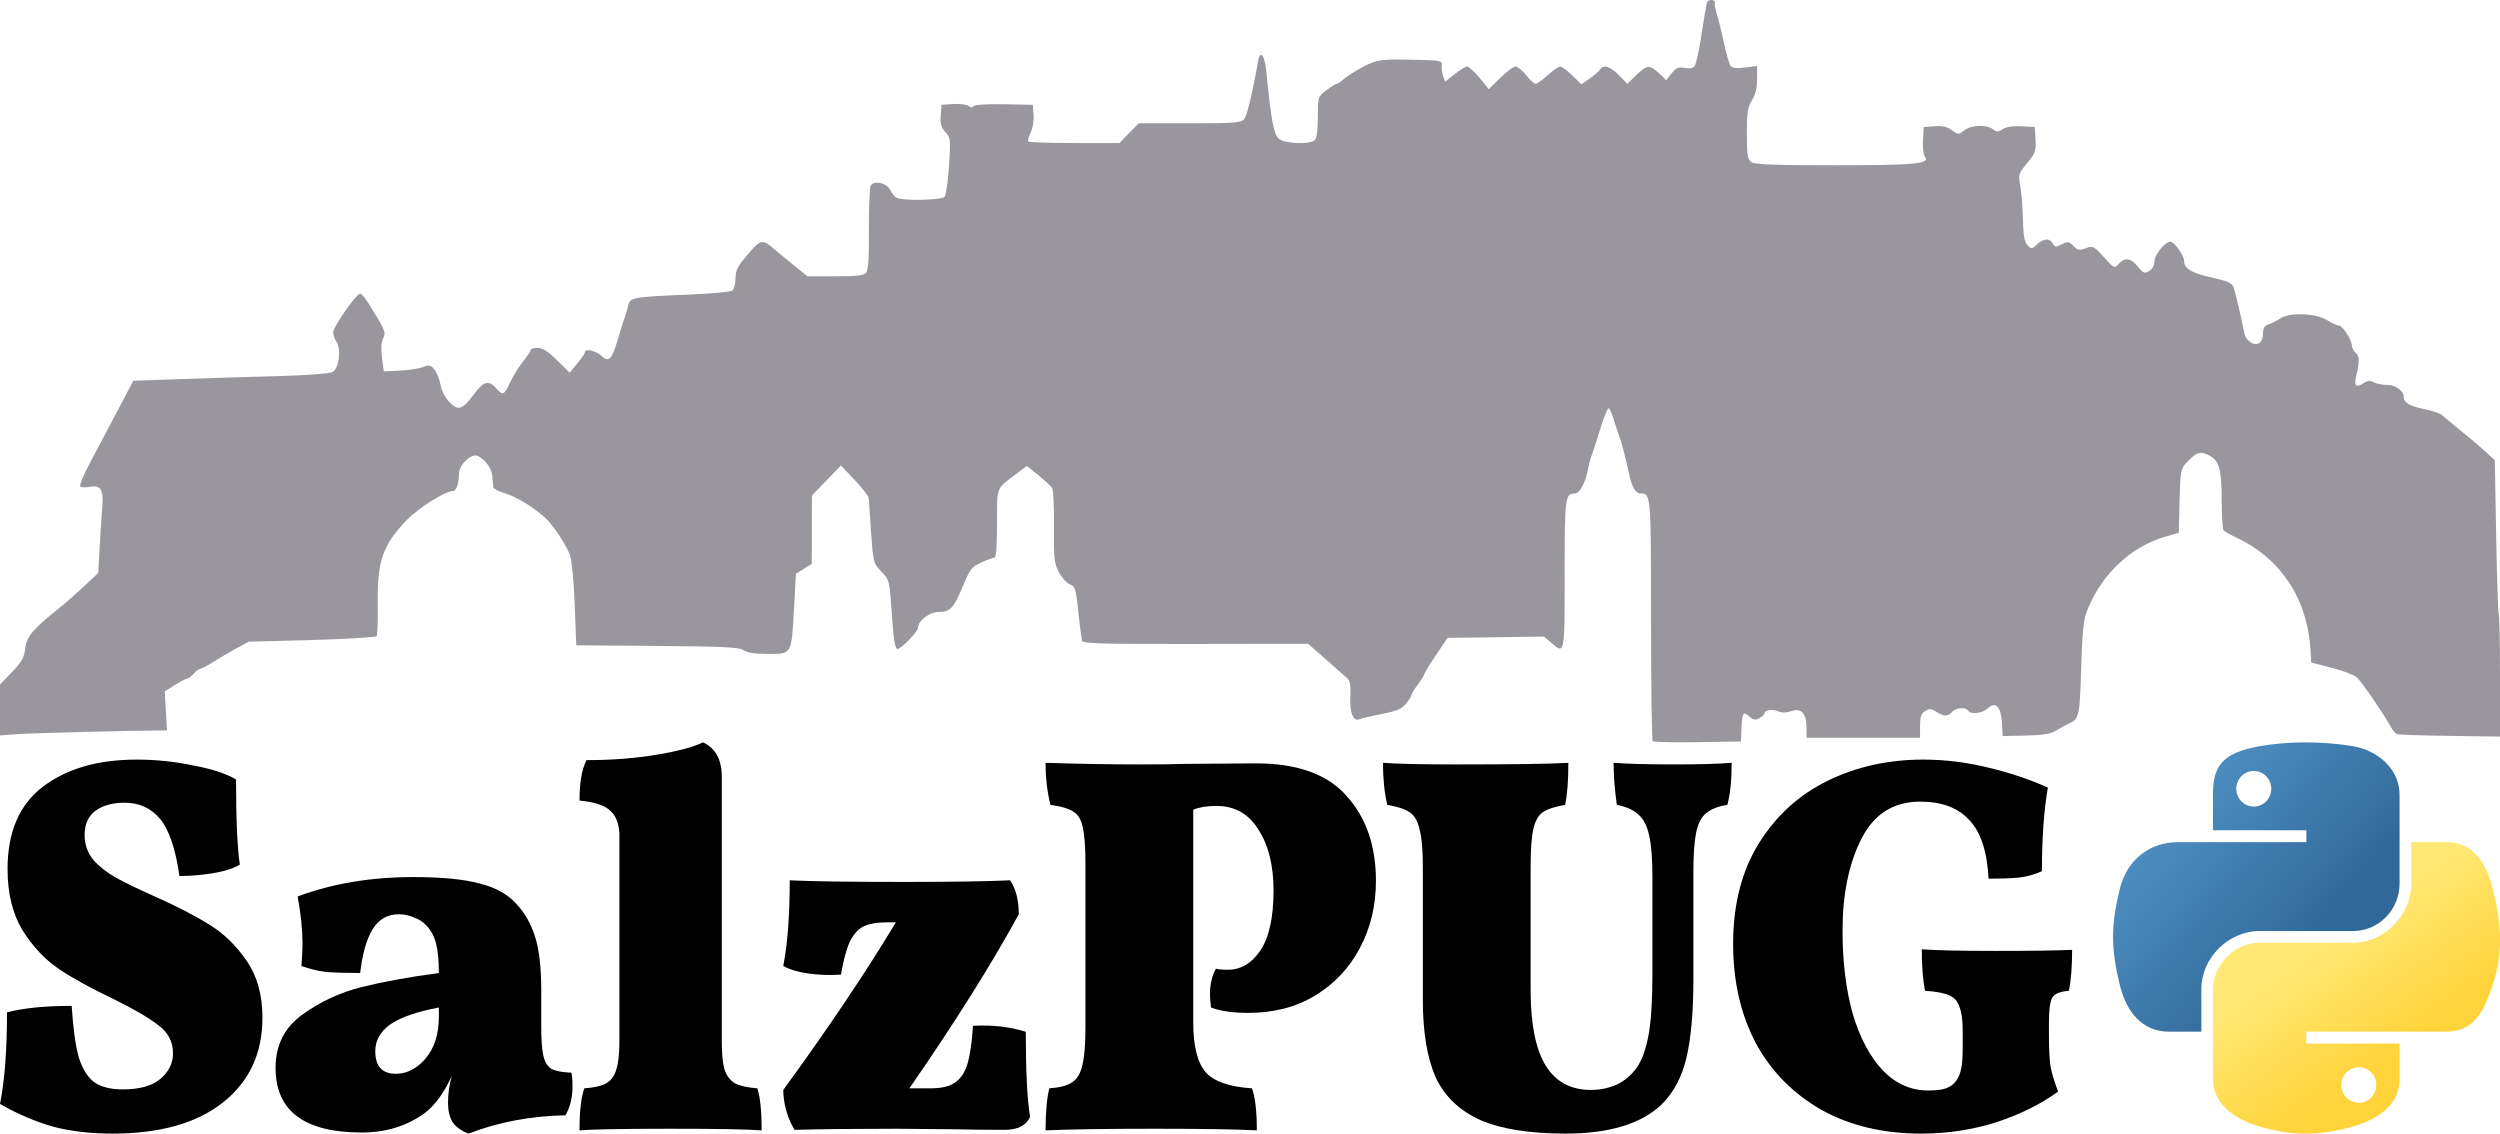 <?xml version="1.0" encoding="UTF-8" standalone="no"?>
<!-- Created with Inkscape (http://www.inkscape.org/) -->

<svg
   xmlns:dc="http://purl.org/dc/elements/1.1/"
   xmlns:cc="http://creativecommons.org/ns#"
   xmlns:rdf="http://www.w3.org/1999/02/22-rdf-syntax-ns#"
   xmlns:svg="http://www.w3.org/2000/svg"
   xmlns="http://www.w3.org/2000/svg"
   xmlns:xlink="http://www.w3.org/1999/xlink"
   version="1.1"
   width="1222.183"
   height="554.184"
   id="svg2">
  <defs
     id="defs4">
    <linearGradient
       x1="150.961"
       y1="192.352"
       x2="112.031"
       y2="137.273"
       id="linearGradient1475"
       xlink:href="#linearGradient4671"
       gradientUnits="userSpaceOnUse"
       gradientTransform="matrix(0.563,0,0,0.568,128,125.894)" />
    <linearGradient
       id="linearGradient4671">
      <stop
         id="stop4673"
         style="stop-color:#ffd43b;stop-opacity:1"
         offset="0" />
      <stop
         id="stop4675"
         style="stop-color:#ffe873;stop-opacity:1"
         offset="1" />
    </linearGradient>
    <linearGradient
       x1="26.649"
       y1="20.604"
       x2="135.665"
       y2="114.398"
       id="linearGradient1478"
       xlink:href="#linearGradient4689"
       gradientUnits="userSpaceOnUse"
       gradientTransform="matrix(0.563,0,0,0.568,-9.4,-5.305)" />
    <linearGradient
       id="linearGradient4689">
      <stop
         id="stop4691"
         style="stop-color:#5a9fd4;stop-opacity:1"
         offset="0" />
      <stop
         id="stop4693"
         style="stop-color:#306998;stop-opacity:1"
         offset="1" />
    </linearGradient>
    <linearGradient
       x1="26.649"
       y1="20.604"
       x2="135.665"
       y2="114.398"
       id="linearGradient3194"
       xlink:href="#linearGradient4689"
       gradientUnits="userSpaceOnUse"
       gradientTransform="matrix(0.563,0,0,0.568,128,125.894)" />
    <linearGradient
       x1="26.649"
       y1="20.604"
       x2="135.665"
       y2="114.398"
       id="linearGradient3227"
       xlink:href="#linearGradient4689"
       gradientUnits="userSpaceOnUse"
       gradientTransform="matrix(0.563,0,0,0.568,128,125.894)" />
    <linearGradient
       x1="150.961"
       y1="192.352"
       x2="112.031"
       y2="137.273"
       id="linearGradient3229"
       xlink:href="#linearGradient4671"
       gradientUnits="userSpaceOnUse"
       gradientTransform="matrix(0.563,0,0,0.568,128,125.894)" />
  </defs>
  <g
     transform="translate(-164.714,-192.845)"
     id="layer1">
    <path
       d="m 972.692,555.193 c -0.457,-0.457 -0.831,-27.235 -0.831,-59.507 0,-61.049 -0.043,-61.572 -5.025,-61.572 -2.56,0 -4.318,-3.02 -5.785,-9.936 -1.591,-7.499 -3.733,-15.65 -4.84,-18.416 -0.531,-1.327 -1.667,-4.748 -2.523,-7.601 -0.856,-2.853 -1.968,-5.442 -2.47,-5.752 -0.502,-0.31 -2.364,4.196 -4.137,10.014 -1.773,5.818 -3.678,11.664 -4.233,12.991 -0.555,1.327 -1.352,4.313 -1.772,6.636 -1.2,6.64 -4.093,12.065 -6.431,12.065 -4.812,0 -5.011,1.568 -5.011,39.452 0,39.708 0.094,39.228 -6.551,33.514 l -3.534,-3.04 -23.578,0.326 -23.578,0.326 -5.689,8.445 c -3.129,4.645 -5.723,8.889 -5.765,9.431 -0.041,0.542 -1.432,2.765 -3.091,4.94 -1.659,2.175 -3.036,4.446 -3.06,5.047 -0.024,0.601 -1.245,2.546 -2.715,4.322 -2.099,2.538 -4.61,3.606 -11.72,4.985 -4.977,0.965 -9.957,2.133 -11.068,2.595 -3.059,1.273 -4.814,-3.211 -4.414,-11.279 0.249,-5.018 -0.165,-7.475 -1.465,-8.692 -0.997,-0.933 -5.724,-5.121 -10.505,-9.307 l -8.693,-7.61 -54.945,0.102 c -43.574,0.081 -55.055,-0.217 -55.476,-1.439 -0.292,-0.848 -0.877,-4.799 -1.301,-8.78 -1.874,-17.601 -1.876,-17.609 -4.855,-18.966 -1.573,-0.717 -3.983,-3.457 -5.355,-6.089 -2.212,-4.243 -2.475,-6.741 -2.321,-22.033 0.095,-9.486 -0.288,-17.993 -0.851,-18.904 -0.563,-0.911 -3.579,-3.719 -6.702,-6.24 l -5.678,-4.583 -4.554,3.42 c -10.815,8.122 -10.03,6.185 -10.03,24.751 0,10.889 -0.441,16.673 -1.273,16.673 -0.7,0 -3.6,1.06 -6.445,2.356 -4.699,2.141 -5.529,3.216 -9.074,11.763 -4.432,10.685 -6.105,12.424 -11.955,12.424 -4.181,0 -9.848,4.365 -9.872,7.603 -0.014,1.981 -8.223,10.495 -10.119,10.495 -1.111,0 -1.849,-4.641 -2.683,-16.87 -1.146,-16.799 -1.168,-16.887 -5.112,-20.956 -3.88,-4.003 -3.983,-4.392 -5.046,-19.024 -0.597,-8.215 -1.105,-15.751 -1.13,-16.747 -0.025,-0.995 -3.095,-5.028 -6.823,-8.962 l -6.779,-7.152 -7.088,7.334 -7.088,7.334 -0.046,16.709 -0.046,16.709 -3.875,2.434 -3.875,2.434 -0.918,16.87 c -1.239,22.76 -0.977,22.299 -12.662,22.299 -6.372,0 -10.236,-0.579 -11.969,-1.793 -2.115,-1.481 -9.453,-1.848 -42.194,-2.111 l -39.634,-0.318 -0.752,-19.907 c -0.425,-11.259 -1.426,-21.742 -2.303,-24.13 -1.739,-4.735 -7.606,-13.76 -11.467,-17.637 -4.915,-4.935 -14.491,-10.907 -20.165,-12.575 -3.152,-0.926 -5.79,-2.244 -5.863,-2.929 -0.073,-0.685 -0.282,-3.033 -0.465,-5.219 -0.341,-4.074 -3.068,-7.987 -7.053,-10.12 -3.009,-1.61 -9.234,4.166 -9.258,8.589 -0.026,4.802 -1.322,8.521 -2.971,8.521 -3.805,0 -16.879,8.258 -22.739,14.363 -11.573,12.056 -14.281,19.876 -14.016,40.471 0.106,8.22 -0.117,15.446 -0.494,16.057 -0.378,0.611 -14.623,1.48 -31.655,1.93 l -30.968,0.818 -6.181,3.392 c -3.399,1.866 -8.477,4.842 -11.284,6.614 -2.807,1.772 -5.573,3.222 -6.147,3.222 -0.574,0 -2.026,1.086 -3.227,2.413 -1.201,1.327 -2.653,2.413 -3.227,2.413 -0.574,0 -3.271,1.406 -5.994,3.125 l -4.951,3.125 0.552,9.543 0.552,9.543 -3.722,0.019 c -15.052,0.075 -63.167,1.325 -69.777,1.811 l -8.144,0.6 0,-12.447 0,-12.447 5.854,-6.074 c 4.839,-5.02 5.963,-7.038 6.481,-11.636 0.651,-5.775 3.905,-9.57 17.407,-20.296 2.554,-2.029 7.708,-6.566 11.455,-10.083 l 6.812,-6.394 0.741,-13.105 c 0.408,-7.208 0.993,-16.172 1.301,-19.92 0.654,-7.973 -0.949,-10.183 -6.573,-9.059 -1.963,0.393 -3.876,0.219 -4.25,-0.387 -0.374,-0.605 1.7,-5.61 4.609,-11.121 2.909,-5.511 8.169,-15.449 11.688,-22.085 3.519,-6.636 7.122,-13.473 8.007,-15.195 l 1.609,-3.13 23.834,-0.833 c 13.109,-0.458 34.421,-1.112 47.361,-1.455 12.94,-0.342 24.699,-1.203 26.131,-1.914 3.22,-1.597 4.504,-11.105 2.003,-14.843 -0.875,-1.309 -1.573,-3.481 -1.55,-4.826 0.045,-2.631 11.351,-18.734 13.153,-18.734 0.598,0 2.352,2.028 3.899,4.507 8.565,13.723 8.848,14.405 7.269,17.522 -0.886,1.748 -1.056,5.05 -0.48,9.34 l 0.89,6.636 7.823,-0.354 c 4.302,-0.195 9.394,-0.972 11.314,-1.727 3.061,-1.203 3.755,-1.047 5.625,1.263 1.173,1.449 2.494,4.768 2.934,7.375 0.473,2.8 2.258,6.265 4.362,8.466 4.321,4.521 6.358,3.83 12.23,-4.154 4.492,-6.107 7.075,-6.699 10.757,-2.464 3.127,3.596 3.908,3.217 6.853,-3.327 1.257,-2.793 3.987,-7.188 6.067,-9.768 2.08,-2.58 3.781,-5.159 3.781,-5.731 0,-0.572 1.536,-1.041 3.414,-1.041 2.482,0 5.087,1.655 9.54,6.062 l 6.126,6.062 3.731,-4.527 c 2.052,-2.49 3.731,-4.946 3.731,-5.458 0,-1.958 5.399,-0.814 8.091,1.715 3.622,3.403 5.092,1.925 8.032,-8.076 1.17,-3.981 2.691,-8.868 3.38,-10.858 0.689,-1.991 1.525,-4.803 1.858,-6.249 0.758,-3.293 3.173,-3.682 29.313,-4.714 10.949,-0.432 20.586,-1.331 21.415,-1.997 0.829,-0.666 1.508,-3.274 1.508,-5.796 0,-3.229 0.981,-5.768 3.318,-8.583 9.469,-11.409 9.15,-11.307 16.384,-5.241 2.767,2.32 7.39,6.121 10.273,8.445 l 5.242,4.227 13.613,0 c 10.471,0 13.951,-0.407 15.077,-1.764 1.027,-1.238 1.428,-7.628 1.345,-21.415 -0.066,-10.808 0.351,-20.374 0.926,-21.256 1.67,-2.563 7.762,-1.221 9.394,2.069 0.785,1.583 2.155,3.339 3.044,3.903 2.622,1.662 22.246,1.292 23.675,-0.446 0.682,-0.829 1.634,-7.641 2.116,-15.136 0.835,-12.991 0.753,-13.76 -1.772,-16.447 -2.062,-2.195 -2.564,-3.985 -2.27,-8.089 l 0.378,-5.27 5.825,-0.372 c 3.204,-0.204 6.548,0.229 7.433,0.963 1.068,0.886 1.863,0.924 2.364,0.112 0.456,-0.738 6.354,-1.12 14.887,-0.963 l 14.131,0.259 0.368,5.06 c 0.208,2.867 -0.424,6.592 -1.46,8.594 -1.005,1.944 -1.487,3.875 -1.071,4.291 0.416,0.416 10.6,0.756 22.63,0.756 l 21.874,0 4.712,-4.826 4.712,-4.826 24.944,0 c 21.662,0 25.162,-0.261 26.6,-1.982 1.422,-1.702 4.386,-14.063 6.699,-27.933 1.056,-6.335 3.333,-3.777 4.162,4.675 2.328,23.75 3.612,30.673 6.083,32.781 2.922,2.493 15.353,2.96 17.65,0.664 0.89,-0.89 1.448,-5.25 1.448,-11.319 0,-9.826 0.019,-9.885 4.142,-13.03 2.278,-1.738 4.543,-3.159 5.033,-3.159 0.49,0 1.84,-0.86 3.001,-1.91 1.161,-1.05 3.918,-2.961 6.127,-4.245 9.718,-5.65 11.381,-5.994 27.289,-5.644 14.732,0.324 15.323,0.436 14.995,2.839 -0.188,1.376 0.107,3.714 0.655,5.195 l 0.996,2.693 4.639,-3.687 c 2.551,-2.028 5.313,-3.686 6.137,-3.686 0.824,0 3.537,2.487 6.027,5.527 l 4.529,5.527 5.611,-5.527 c 3.086,-3.04 6.445,-5.527 7.464,-5.527 1.019,0 3.368,1.9 5.22,4.223 1.852,2.323 3.92,4.223 4.595,4.223 0.676,0 3.332,-1.9 5.902,-4.223 2.571,-2.322 5.328,-4.223 6.128,-4.223 0.8,0 3.458,1.957 5.907,4.349 l 4.454,4.349 4.043,-2.841 c 2.224,-1.562 4.477,-3.519 5.008,-4.349 1.684,-2.632 5.069,-1.641 9.297,2.722 l 4.1,4.23 4.332,-4.23 c 5.221,-5.098 6.681,-5.217 11.2,-0.912 l 3.483,3.318 2.676,-3.336 c 2.201,-2.745 3.318,-3.207 6.303,-2.611 2.345,0.469 4.073,0.155 4.889,-0.887 0.694,-0.887 2.22,-7.856 3.391,-15.487 1.171,-7.631 2.321,-14.553 2.554,-15.383 0.554,-1.97 4.316,-1.97 3.928,0 -0.164,0.829 0.32,3.408 1.074,5.731 0.754,2.322 2.292,8.566 3.416,13.875 1.125,5.309 2.592,10.34 3.26,11.18 0.848,1.066 2.989,1.293 7.083,0.749 l 5.868,-0.778 0,6.347 c 0,4.323 -0.8,7.642 -2.51,10.408 -2.113,3.418 -2.51,6.008 -2.51,16.376 0,10.392 0.334,12.559 2.137,13.878 1.645,1.203 11.103,1.563 41.061,1.563 39.533,0 46.776,-0.714 43.788,-4.314 -0.695,-0.837 -1.098,-4.417 -0.895,-7.954 l 0.368,-6.432 5.327,-0.381 c 3.83,-0.274 6.219,0.278 8.497,1.963 3.104,2.295 3.228,2.296 5.966,0.079 3.308,-2.678 10.726,-2.991 14.009,-0.59 1.958,1.432 2.674,1.422 4.947,-0.067 1.708,-1.119 4.959,-1.609 9.101,-1.373 l 6.444,0.368 0.358,6.152 c 0.324,5.561 -0.064,6.658 -4.045,11.422 -3.982,4.766 -4.325,5.736 -3.586,10.136 0.935,5.567 1.297,10.211 1.617,20.765 0.153,5.034 0.864,8.092 2.189,9.417 1.812,1.812 2.164,1.773 4.602,-0.517 3.217,-3.022 6.195,-3.179 7.746,-0.409 1.031,1.842 1.509,1.884 4.325,0.377 2.863,-1.532 3.403,-1.456 5.655,0.796 2.15,2.15 2.984,2.305 6.119,1.131 3.454,-1.293 3.878,-1.084 8.784,4.327 5.068,5.591 5.19,5.646 7.298,3.318 3.024,-3.342 5.764,-2.948 9.315,1.337 2.754,3.325 3.33,3.543 5.604,2.123 1.528,-0.955 2.534,-2.839 2.534,-4.748 0,-3.225 5.146,-9.526 7.78,-9.526 1.967,0 6.698,6.65 6.698,9.416 0,3.72 3.671,5.895 13.663,8.093 7.402,1.628 9.664,2.633 10.475,4.651 0.864,2.15 3.446,13.085 5.451,23.084 0.266,1.327 1.633,3.123 3.036,3.99 3.345,2.067 5.983,0.013 5.983,-4.66 0,-2.462 0.743,-3.621 2.715,-4.233 1.493,-0.464 4.072,-1.759 5.731,-2.878 4.546,-3.067 17.437,-2.567 22.923,0.889 2.322,1.463 4.909,2.662 5.749,2.665 1.807,0.005 6.305,6.997 6.312,9.81 0,1.08 0.866,2.679 1.919,3.552 1.865,1.548 1.881,4.385 0.066,11.85 -1.014,4.168 0.146,5.198 3.431,3.045 2.185,-1.432 3.45,-1.573 5.287,-0.59 1.328,0.711 4.266,1.292 6.53,1.292 4.112,0 8.108,2.914 8.108,5.912 0,2.748 2.95,4.487 10.011,5.901 3.847,0.77 7.746,2.092 8.665,2.938 0.919,0.845 5.036,4.252 9.15,7.57 4.114,3.318 9.554,7.933 12.089,10.255 l 4.61,4.223 0.672,37.311 c 0.369,20.521 0.939,37.578 1.264,37.904 0.326,0.326 0.593,13.94 0.594,30.252 l 0,29.66 -24.433,-0.334 c -13.438,-0.184 -25.065,-0.556 -25.838,-0.828 -0.773,-0.271 -2.13,-1.822 -3.016,-3.445 -3.414,-6.256 -14.375,-22.252 -16.674,-24.332 -1.327,-1.201 -6.896,-3.325 -12.376,-4.72 l -9.961,-2.536 -0.295,-5.429 c -1.404,-25.822 -14.599,-45.756 -37.106,-56.059 -2.654,-1.215 -5.149,-2.704 -5.544,-3.308 -0.395,-0.605 -0.756,-7.175 -0.803,-14.601 -0.098,-15.548 -1.167,-19.283 -6.28,-21.926 -4.162,-2.152 -6.138,-1.503 -10.899,3.581 -2.842,3.034 -3.039,4.119 -3.413,18.753 l -0.396,15.533 -6.35,1.846 c -17.534,5.097 -31.987,18.973 -38.877,37.323 -1.335,3.557 -2.049,11.377 -2.493,27.305 -0.632,22.718 -1.035,24.594 -5.731,26.684 -1.355,0.603 -4.187,2.141 -6.294,3.419 -2.947,1.787 -6.429,2.382 -15.081,2.576 l -11.25,0.252 -0.372,-6.431 c -0.464,-8.008 -3.097,-10.704 -6.944,-7.11 -2.645,2.471 -8.328,3.136 -9.574,1.12 -1.13,-1.829 -6.144,-1.443 -7.842,0.603 -1.919,2.312 -4.176,2.291 -7.784,-0.073 -2.406,-1.576 -3.282,-1.627 -5.387,-0.313 -1.975,1.233 -2.513,2.8 -2.513,7.312 l 0,5.742 -27.749,0 -27.75,0 0,-5.033 c 0,-6.877 -2.602,-9.675 -7.432,-7.991 -2.312,0.806 -4.559,0.853 -6.235,0.132 -2.939,-1.266 -6.843,-0.768 -6.843,0.873 0,0.592 -1.131,1.681 -2.513,2.421 -2.006,1.074 -2.982,0.921 -4.833,-0.754 -3.074,-2.781 -3.654,-1.936 -3.93,5.72 l -0.232,6.442 -21.164,0.329 c -11.64,0.181 -21.538,-0.045 -21.995,-0.503 z"
       id="path3094"
       style="fill:#99979d;fill-opacity:1" />
    <g
       id="text3096"
       style="font-size:263.46px;font-style:normal;font-variant:normal;font-weight:bold;font-stretch:normal;text-align:start;line-height:125%;letter-spacing:0px;word-spacing:0px;writing-mode:lr-tb;text-anchor:start;fill:#000000;fill-opacity:1;stroke:none;font-family:Vollkorn;-inkscape-font-specification:Vollkorn Bold">
      <path
         d="m 231.634,564.188 c 9.309,1.8e-4 18.53,0.966 27.663,2.898 9.309,1.757 16.247,4.04 20.813,6.85 -1.2e-4,19.321 0.615,33.196 1.844,41.627 -3.337,1.932 -7.816,3.337 -13.436,4.215 -5.445,0.878 -10.802,1.317 -16.071,1.317 -1.932,-13.348 -5.094,-22.657 -9.485,-27.927 -4.391,-5.269 -10.187,-7.904 -17.388,-7.904 -5.796,1.6e-4 -10.538,1.317 -14.227,3.952 -3.513,2.635 -5.269,6.587 -5.269,11.856 -5e-5,4.567 1.405,8.606 4.215,12.119 2.986,3.337 6.674,6.235 11.065,8.694 4.391,2.459 10.538,5.445 18.442,8.958 11.065,4.918 20.111,9.572 27.136,13.963 7.201,4.391 13.349,10.363 18.442,17.915 5.093,7.377 7.64,16.598 7.64,27.663 -1.4e-4,17.388 -6.411,31.176 -19.233,41.363 -12.822,10.187 -30.825,15.281 -54.009,15.281 -10.89,0 -20.638,-1.142 -29.244,-3.425 -8.606,-2.459 -17.213,-6.147 -25.819,-11.065 2.283,-11.417 3.425,-26.346 3.425,-44.788 8.079,-2.108 18.618,-3.161 31.615,-3.162 0.703,10.89 1.844,19.233 3.425,25.029 1.756,5.621 4.215,9.66 7.377,12.119 3.337,2.459 8.079,3.688 14.227,3.688 8.079,2e-5 14.139,-1.669 18.179,-5.006 4.215,-3.513 6.323,-7.728 6.323,-12.646 -9e-5,-5.62 -2.371,-10.187 -7.113,-13.7 -4.742,-3.688 -12.119,-7.992 -22.131,-12.91 -10.714,-5.093 -19.496,-9.924 -26.346,-14.49 -6.85,-4.567 -12.822,-10.89 -17.915,-18.969 -4.918,-8.079 -7.377,-18.091 -7.377,-30.034 -1e-5,-18.091 5.796,-31.527 17.388,-40.309 11.592,-8.782 26.873,-13.173 45.842,-13.173"
         id="path3002"
         style="line-height:125%;letter-spacing:-5.489px;font-family:Vollkorn;-inkscape-font-specification:Vollkorn Bold" />
      <path
         d="m 444.068,717.259 c 0.351,1.581 0.527,3.864 0.527,6.85 -1.5e-4,5.269 -1.142,9.924 -3.425,13.963 -17.037,0.351 -32.845,3.337 -47.423,8.958 -3.689,-1.405 -6.323,-3.337 -7.904,-5.796 -1.405,-2.459 -2.108,-5.533 -2.108,-9.221 -9e-5,-4.391 0.615,-8.782 1.844,-13.173 -3.689,8.079 -7.992,14.051 -12.91,17.915 -8.782,6.499 -19.145,9.748 -31.088,9.748 -28.102,0 -42.154,-10.538 -42.154,-31.615 -10e-6,-11.065 4.391,-19.759 13.173,-26.083 8.782,-6.323 18.442,-10.802 28.981,-13.436 10.714,-2.635 23.272,-4.918 37.675,-6.85 -9e-5,-5.972 -0.439,-10.714 -1.317,-14.227 -0.878,-3.513 -2.459,-6.499 -4.742,-8.958 -1.581,-1.756 -3.601,-3.074 -6.06,-3.952 -2.459,-1.054 -4.918,-1.581 -7.377,-1.581 -5.621,1.1e-4 -9.924,2.459 -12.91,7.377 -2.986,4.918 -5.006,12.031 -6.06,21.34 -7.026,8e-5 -12.646,-0.176 -16.861,-0.527 -4.04,-0.527 -7.992,-1.493 -11.856,-2.898 0.351,-4.567 0.527,-8.167 0.527,-10.802 -2e-5,-6.85 -0.79,-14.578 -2.371,-23.184 16.861,-6.323 35.743,-9.484 56.644,-9.485 13.875,1.3e-4 24.677,1.054 32.406,3.162 7.728,1.932 13.7,5.269 17.915,10.011 3.864,4.04 6.85,9.221 8.958,15.544 2.108,6.323 3.161,15.281 3.162,26.873 l 0,17.388 c -1.4e-4,6.674 0.351,11.504 1.054,14.49 0.702,2.986 2.02,5.094 3.952,6.323 2.108,1.054 5.357,1.669 9.748,1.844 m -64.811,-31.879 c -11.065,2.108 -19.057,4.918 -23.975,8.431 -4.742,3.513 -7.113,7.816 -7.113,12.91 -5e-5,7.377 3.337,11.065 10.011,11.065 5.445,2e-5 10.275,-2.459 14.49,-7.377 4.391,-5.094 6.586,-11.943 6.587,-20.55 l 0,-4.479"
         id="path3004"
         style="line-height:125%;letter-spacing:-5.489px;font-family:Vollkorn;-inkscape-font-specification:Vollkorn Bold" />
      <path
         d="m 467.518,600.019 c -0.351,-5.093 -1.932,-8.782 -4.742,-11.065 -2.635,-2.459 -7.553,-4.04 -14.754,-4.742 0,-8.782 1.142,-15.368 3.425,-19.76 12.295,1.8e-4 23.711,-0.878 34.25,-2.635 10.538,-1.756 18.091,-3.776 22.658,-6.06 6.147,2.81 9.221,8.431 9.221,16.861 l 0,129.359 c -7e-5,5.972 0.439,10.538 1.317,13.7 1.054,3.162 2.81,5.445 5.269,6.85 2.459,1.23 6.059,2.02 10.802,2.371 1.405,4.391 2.108,11.241 2.108,20.55 -6.499,-0.527 -21.34,-0.79 -44.525,-0.79 -23.36,0 -38.202,0.263 -44.525,0.79 0,-9.485 0.79,-16.335 2.371,-20.55 4.742,-0.351 8.255,-1.142 10.538,-2.371 2.459,-1.405 4.128,-3.601 5.006,-6.587 1.054,-3.161 1.581,-7.816 1.581,-13.963 l 0,-101.959"
         id="path3006"
         style="line-height:125%;letter-spacing:-5.489px;font-family:Vollkorn;-inkscape-font-specification:Vollkorn Bold" />
      <path
         d="m 666.187,697.236 c -1.2e-4,19.32 0.702,33.196 2.108,41.627 -1.932,4.215 -6.06,6.323 -12.383,6.323 -9.66,0 -17.564,-0.088 -23.711,-0.263 l -29.244,-0.263 c -20.55,0 -37.148,0.176 -49.794,0.527 -1.581,-2.459 -2.898,-5.445 -3.952,-8.958 -1.054,-3.688 -1.581,-7.201 -1.581,-10.538 21.779,-29.859 40.134,-57.171 55.063,-81.936 l -4.479,0 c -4.918,10e-5 -8.782,0.703 -11.592,2.108 -2.635,1.405 -4.83,3.952 -6.587,7.64 -1.581,3.513 -2.986,8.782 -4.215,15.808 -5.445,0.351 -10.714,0.176 -15.808,-0.527 -5.094,-0.702 -9.221,-1.932 -12.383,-3.688 2.108,-10.714 3.162,-24.677 3.162,-41.89 10.89,0.527 29.595,0.791 56.117,0.79 22.833,1.2e-4 40.046,-0.263 51.638,-0.79 2.81,4.215 4.215,9.748 4.215,16.598 -13.524,24.765 -31.352,53.131 -53.482,85.098 l 10.275,0 c 5.445,2e-5 9.484,-0.966 12.119,-2.898 2.81,-1.932 4.83,-5.006 6.06,-9.221 1.229,-4.215 2.108,-10.363 2.635,-18.442 9.309,-0.527 17.915,0.439 25.819,2.898"
         id="path3008"
         style="line-height:125%;letter-spacing:-5.489px;font-family:Vollkorn;-inkscape-font-specification:Vollkorn Bold" />
      <path
         d="m 764.917,666.938 c 6.323,8e-5 11.592,-3.074 15.808,-9.221 4.391,-6.323 6.586,-16.159 6.587,-29.508 -1.2e-4,-12.295 -2.459,-22.218 -7.377,-29.771 -4.742,-7.728 -11.592,-11.592 -20.55,-11.592 -4.567,1.6e-4 -8.343,0.615 -11.329,1.844 l 0,104.067 c -8e-5,11.417 2.02,19.496 6.06,24.238 4.04,4.567 11.592,7.201 22.658,7.904 1.581,4.391 2.371,11.241 2.371,20.55 -10.012,-0.527 -26.697,-0.79 -50.057,-0.79 -23.36,0 -41.1,0.263 -53.219,0.79 -10e-6,-8.958 0.615,-15.808 1.844,-20.55 5.094,-0.351 8.782,-1.317 11.065,-2.898 2.459,-1.581 4.128,-4.303 5.006,-8.167 1.054,-4.04 1.581,-10.187 1.581,-18.442 l 0,-80.092 c -3e-5,-8.255 -0.439,-14.227 -1.317,-17.915 -0.703,-3.688 -2.196,-6.235 -4.479,-7.64 -2.283,-1.581 -6.06,-2.722 -11.329,-3.425 -1.581,-6.323 -2.371,-13.173 -2.371,-20.55 16.686,0.527 31.879,0.791 45.579,0.79 9.485,1.8e-4 16.861,-0.088 22.131,-0.263 l 35.04,-0.263 c 20.374,1.8e-4 35.216,5.357 44.525,16.071 9.484,10.539 14.227,24.326 14.227,41.363 -1.7e-4,12.119 -2.635,23.097 -7.904,32.933 -5.094,9.66 -12.383,17.388 -21.867,23.184 -9.309,5.621 -20.199,8.431 -32.669,8.431 -7.553,6e-5 -13.612,-0.878 -18.179,-2.635 -0.351,-2.81 -0.527,-4.918 -0.527,-6.323 -8e-5,-4.918 0.966,-9.133 2.898,-12.646 1.405,0.351 3.337,0.527 5.796,0.527"
         id="path3010"
         style="letter-spacing:-10.978px" />
      <path
         d="m 992.564,671.68 c -1.5e-4,15.983 -1.142,28.805 -3.425,38.465 -2.283,9.485 -6.411,17.125 -12.383,22.921 -10.012,9.309 -25.556,13.963 -46.632,13.963 -17.564,0 -31.44,-2.196 -41.627,-6.587 -10.187,-4.567 -17.476,-11.504 -21.867,-20.813 -4.215,-9.485 -6.323,-22.131 -6.323,-37.938 l 0,-65.075 c -3e-5,-8.255 -0.527,-14.315 -1.581,-18.179 -0.878,-4.04 -2.459,-6.85 -4.742,-8.431 -2.283,-1.581 -5.972,-2.81 -11.065,-3.688 -1.405,-5.972 -2.108,-12.822 -2.108,-20.55 7.201,0.527 19.145,0.791 35.831,0.79 28.102,1.8e-4 46.369,-0.263 54.8,-0.79 -10e-5,8.782 -0.527,15.632 -1.581,20.55 -5.094,0.878 -8.782,2.108 -11.065,3.688 -2.108,1.581 -3.601,4.303 -4.479,8.167 -0.878,3.864 -1.317,10.012 -1.317,18.442 l 0,60.596 c -8e-5,16.335 2.459,28.542 7.377,36.621 4.918,7.904 12.295,11.856 22.131,11.856 4.391,2e-5 8.606,-0.878 12.646,-2.635 4.04,-1.932 7.377,-4.83 10.011,-8.694 2.459,-3.688 4.303,-8.958 5.533,-15.808 1.229,-6.85 1.844,-16.686 1.844,-29.508 l 0,-47.423 c -1.4e-4,-8.782 -0.527,-15.544 -1.581,-20.286 -1.054,-4.742 -2.81,-8.167 -5.269,-10.275 -2.459,-2.283 -5.972,-3.864 -10.538,-4.742 -1.054,-7.201 -1.581,-14.051 -1.581,-20.55 7.201,0.527 17.037,0.791 29.508,0.79 12.295,1.8e-4 21.691,-0.263 28.19,-0.79 -2e-4,8.607 -0.703,15.456 -2.108,20.55 -4.567,0.703 -8.08,2.108 -10.538,4.215 -2.283,1.932 -3.864,5.094 -4.742,9.485 -0.878,4.391 -1.317,10.802 -1.317,19.233 l 0,52.429"
         id="path3012"
         style="letter-spacing:-16.466px" />
      <path
         d="m 1124.233,696.972 c -10e-5,-5.269 -0.527,-9.221 -1.581,-11.856 -0.878,-2.81 -2.635,-4.742 -5.269,-5.796 -2.459,-1.054 -6.323,-1.756 -11.592,-2.108 -1.054,-5.62 -1.581,-12.383 -1.581,-20.286 6.85,0.527 18.881,0.79 36.094,0.79 17.564,9e-5 30.034,-0.176 37.411,-0.527 -2e-4,8.255 -0.527,14.929 -1.581,20.023 -4.391,0.351 -7.114,1.493 -8.167,3.425 -1.054,1.932 -1.581,5.972 -1.581,12.119 l 0,6.323 c -10e-5,6.674 0.263,11.768 0.79,15.281 0.702,3.513 1.932,7.553 3.688,12.119 -8.431,6.147 -18.53,11.153 -30.298,15.017 -11.592,3.688 -23.799,5.533 -36.621,5.533 -18.618,0 -34.865,-3.864 -48.74,-11.592 -13.876,-7.904 -24.59,-18.793 -32.142,-32.669 -7.377,-14.051 -11.065,-30.21 -11.065,-48.477 0,-19.32 4.215,-35.743 12.646,-49.267 8.431,-13.524 19.672,-23.711 33.723,-30.561 14.051,-6.85 29.595,-10.275 46.632,-10.275 10.538,1.8e-4 21.165,1.317 31.879,3.952 10.889,2.635 20.55,5.884 28.981,9.748 -1.932,11.065 -2.898,24.678 -2.898,40.836 -3.337,1.581 -7.114,2.635 -11.329,3.162 -4.04,0.351 -8.958,0.527 -14.754,0.527 -0.703,-13.349 -3.864,-22.921 -9.485,-28.717 -5.445,-5.972 -13.437,-8.957 -23.975,-8.958 -12.998,1.6e-4 -22.57,6.06 -28.717,18.179 -6.147,12.119 -9.221,27.137 -9.221,45.052 -10e-5,15.105 1.669,28.629 5.006,40.573 3.513,11.768 8.431,20.989 14.754,27.663 6.323,6.499 13.7,9.748 22.131,9.748 3.864,2e-5 6.762,-0.351 8.694,-1.054 2.81,-1.054 4.83,-2.898 6.06,-5.533 1.405,-2.635 2.108,-7.113 2.108,-13.436 l 0,-8.958"
         id="path3014"
         style="letter-spacing:-16.466px" />
    </g>
    <g
       transform="matrix(1.702,0,0,1.702,954.363,321.586)"
       id="g3223">
      <path
         d="m 197.91,137.597 c -4.584,0.021 -8.961,0.412 -12.812,1.094 -11.346,2.005 -13.406,6.2 -13.406,13.938 l 0,10.219 26.812,0 0,3.406 -26.812,0 -10.062,0 c -7.792,0 -14.616,4.684 -16.75,13.594 -2.462,10.213 -2.571,16.586 0,27.25 1.906,7.938 6.458,13.594 14.25,13.594 l 9.219,0 0,-12.25 c 0,-8.85 7.657,-16.656 16.75,-16.656 l 26.781,0 c 7.455,0 13.406,-6.138 13.406,-13.625 l 0,-25.531 c 0,-7.266 -6.13,-12.725 -13.406,-13.938 -4.606,-0.767 -9.385,-1.115 -13.969,-1.094 z m -14.5,8.219 c 2.77,0 5.031,2.299 5.031,5.125 -1e-5,2.816 -2.262,5.094 -5.031,5.094 -2.779,0 -5.031,-2.277 -5.031,-5.094 0,-2.826 2.252,-5.125 5.031,-5.125 z"
         id="path1948"
         style="fill:url(#linearGradient3227);fill-opacity:1" />
      <path
         d="m 228.628,166.253 0,11.906 c 0,9.231 -7.826,17 -16.75,17 l -26.781,0 c -7.336,0 -13.406,6.278 -13.406,13.625 l 0,25.531 c 0,7.266 6.319,11.54 13.406,13.625 8.487,2.496 16.626,2.947 26.781,0 6.75,-1.954 13.406,-5.888 13.406,-13.625 l 0,-10.219 -26.781,0 0,-3.406 26.781,0 13.406,0 c 7.792,0 10.696,-5.435 13.406,-13.594 2.799,-8.399 2.68,-16.476 0,-27.25 -1.926,-7.757 -5.604,-13.594 -13.406,-13.594 l -10.062,0 z m -15.062,64.656 c 2.779,0 5.031,2.277 5.031,5.094 -1e-5,2.826 -2.252,5.125 -5.031,5.125 -2.77,0 -5.031,-2.299 -5.031,-5.125 0,-2.816 2.262,-5.094 5.031,-5.094 z"
         id="path1950"
         style="fill:url(#linearGradient3229);fill-opacity:1" />
    </g>
  </g>
</svg>
